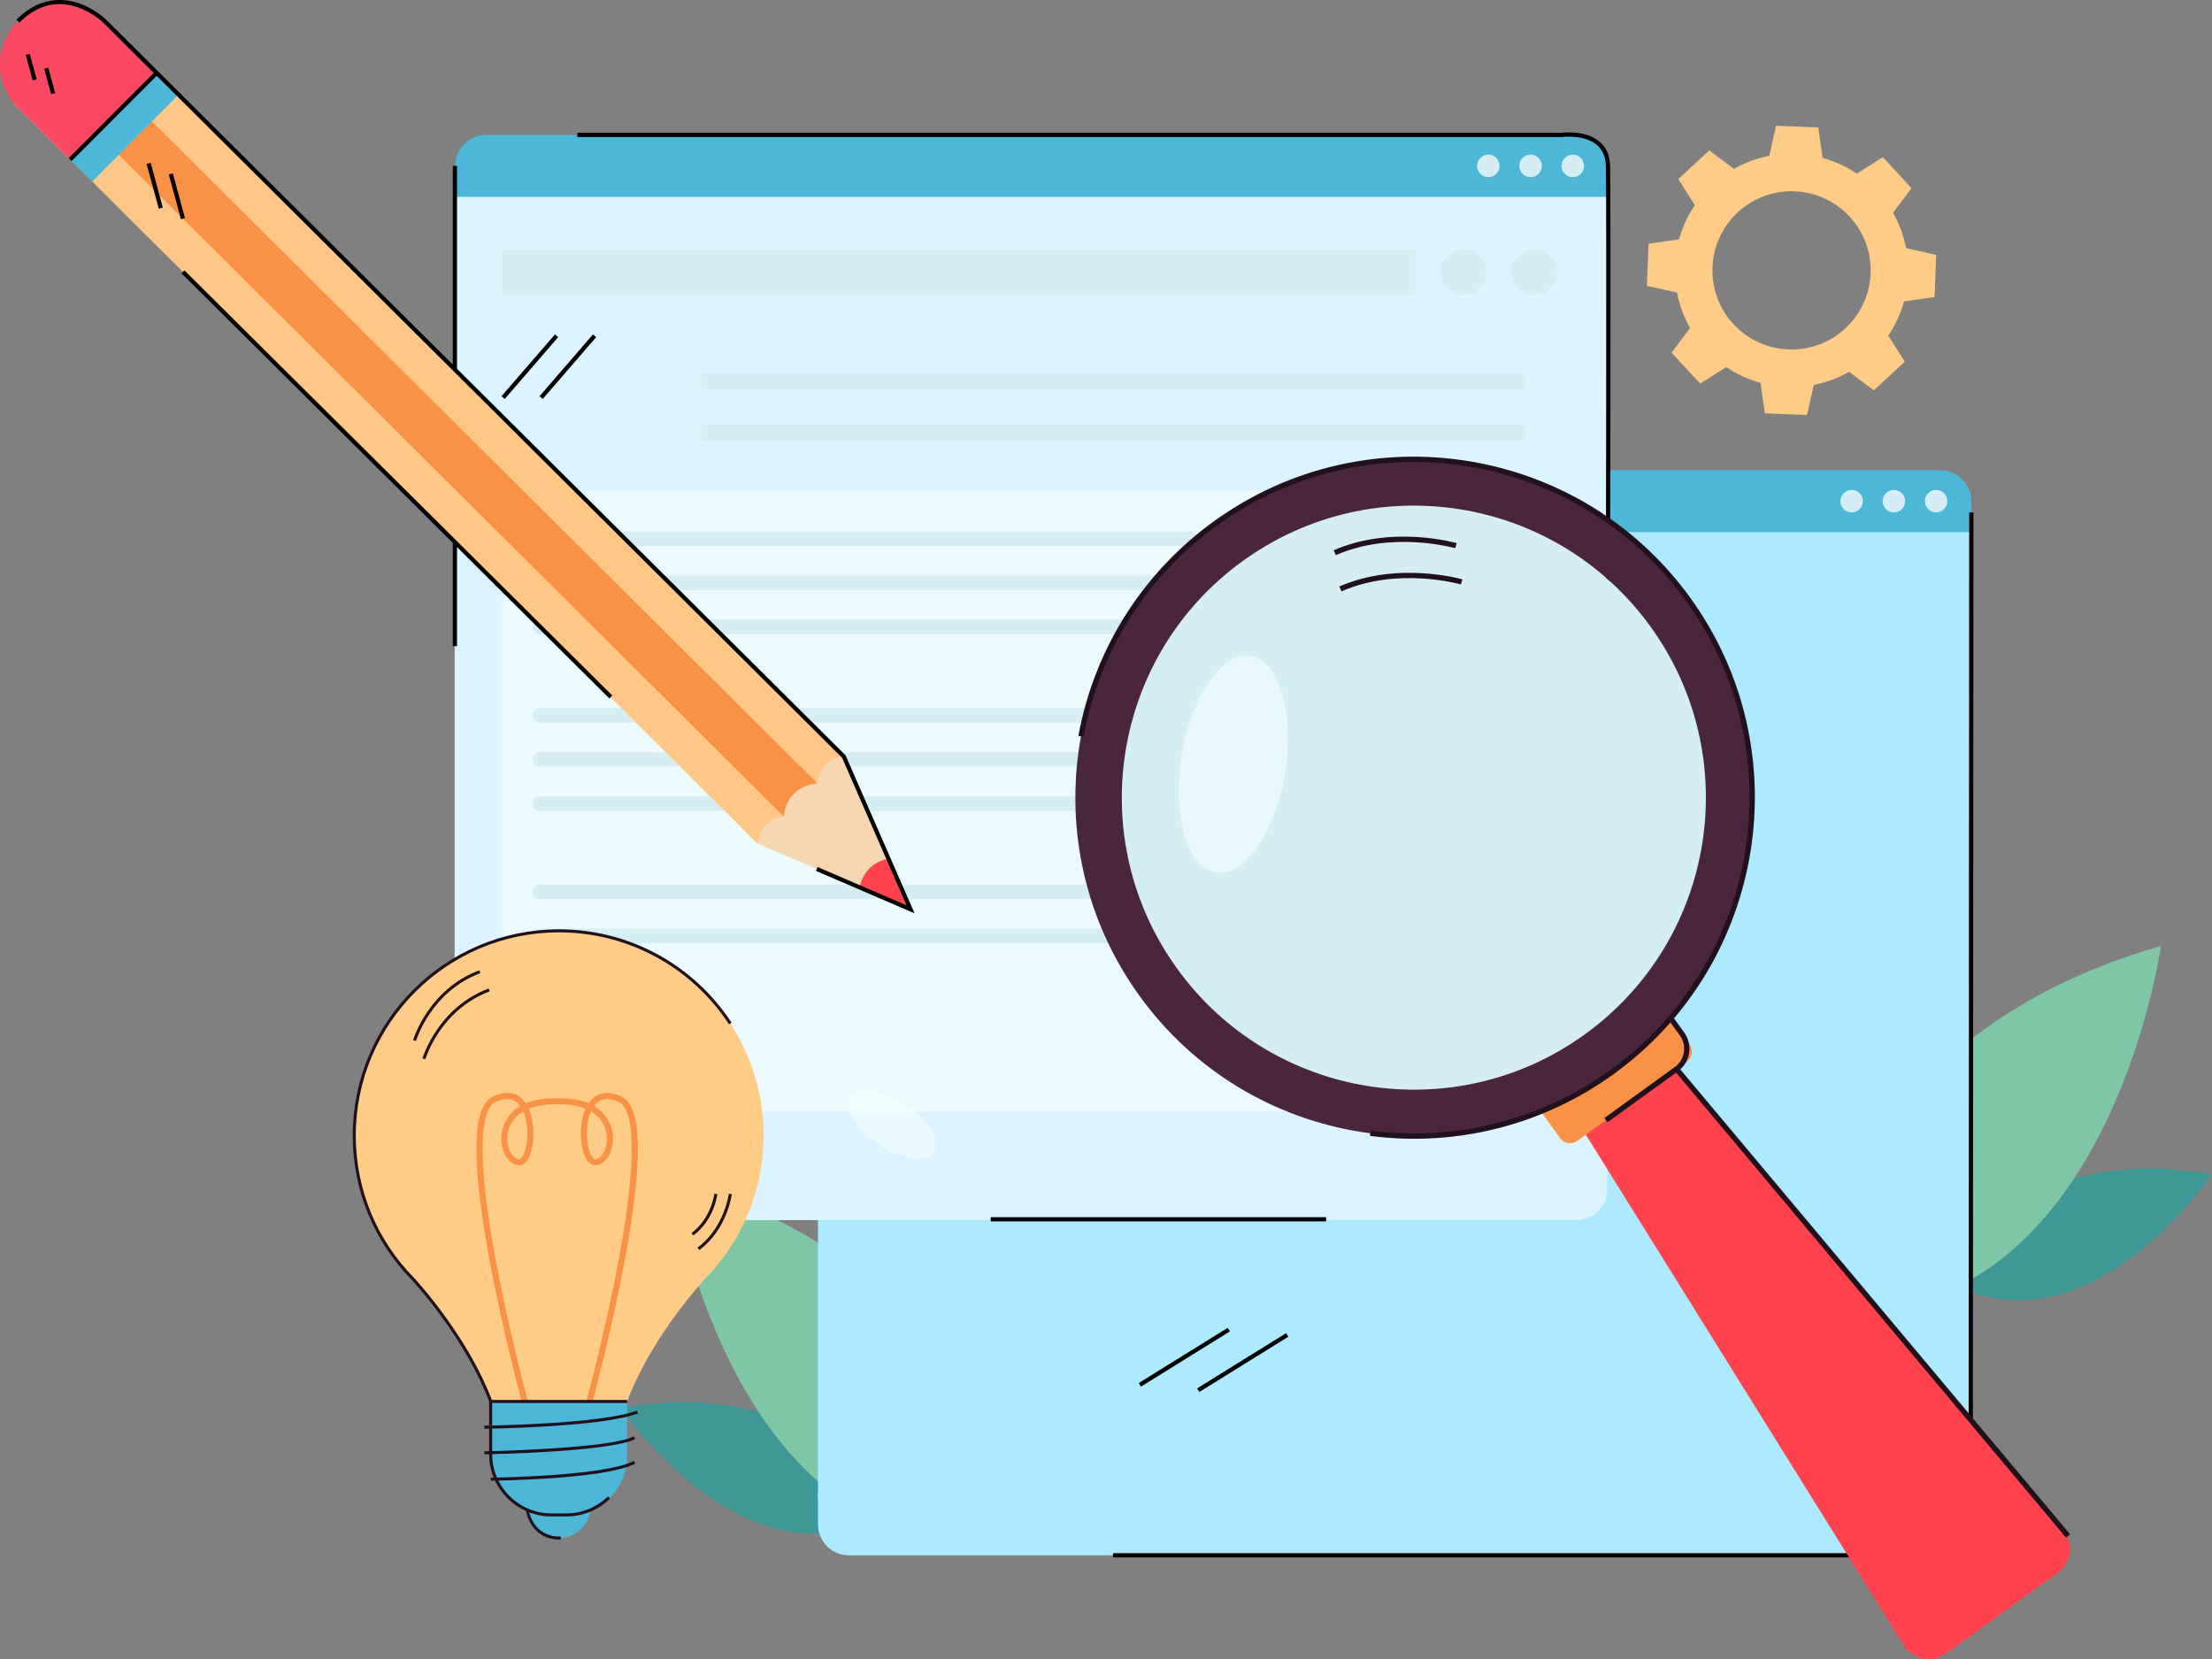 <svg width="484" height="363" viewBox="0 0 484 363" fill="none" xmlns="http://www.w3.org/2000/svg">
    <rect x="0" y="0" width="484" height="363" fill="#808080" stroke="none"/>
    <g clip-path="url(#clip0_120_30298)">
        <path d="M406.28 37.997C403.957 36.426 401.428 35.277 398.8 34.553L397.837 27.874L393.224 27.694L388.611 27.514L387.133 34.1C384.458 34.618 381.847 35.57 379.408 36.955L374.001 32.914L370.614 36.048L367.226 39.182L370.836 44.884C369.265 47.207 368.116 49.736 367.392 52.363L360.712 53.326L360.532 57.938L360.352 62.551L366.938 64.029C367.457 66.704 368.409 69.314 369.794 71.753L365.753 77.159L368.887 80.547L372.022 83.934L377.724 80.324C380.048 81.896 382.576 83.044 385.204 83.768L386.167 90.447L390.78 90.627L395.393 90.808L396.871 84.222C399.546 83.703 402.157 82.752 404.596 81.366L410.003 85.407L413.391 82.273L416.778 79.139L413.168 73.437C414.74 71.114 415.888 68.585 416.612 65.958L423.292 64.995L423.472 60.383L423.653 55.77L417.066 54.292C416.547 51.617 415.596 49.007 414.21 46.568L418.251 41.162L415.117 37.774L411.983 34.387L406.28 37.997ZM403.762 71.866C396.744 78.359 385.79 77.934 379.293 70.917C372.799 63.9 373.224 52.946 380.242 46.45C387.26 39.957 398.214 40.382 404.711 47.399C411.205 54.416 410.78 65.37 403.762 71.866Z" fill="#FECC86"/>
        <path d="M196.411 329.877C196.411 329.877 178.585 300.41 135.822 308.052C135.822 308.052 164.612 350.743 196.411 329.877Z" fill="#3F9896"/>
        <path d="M224.248 337.655C224.248 337.655 218.937 278.587 146.99 258.096C146.99 258.096 159.271 345.908 224.248 337.655Z" fill="#7FC6A6"/>
        <path d="M423.41 278.776C423.41 278.776 441.236 249.308 483.999 256.95C483.999 256.95 455.21 299.641 423.41 278.776Z" fill="#3F9896"/>
        <path d="M395.576 286.553C395.576 286.553 400.887 227.485 472.834 206.995C472.834 206.995 460.553 294.806 395.576 286.553Z" fill="#7FC6A6"/>
        <path d="M431.205 116.305H178.979V327.996H431.205V116.305Z" fill="#AEEAFF"/>
        <g style="mix-blend-mode:multiply">
            <path d="M340.093 192.817H197.661C196.783 192.817 196.07 192.104 196.07 191.226C196.07 190.347 196.783 189.635 197.661 189.635H340.093C340.972 189.635 341.684 190.347 341.684 191.226C341.684 192.104 340.972 192.817 340.093 192.817Z" fill="#D4EEF4"/>
        </g>
        <g style="mix-blend-mode:multiply">
            <path d="M340.093 202.478H197.661C196.783 202.478 196.07 201.765 196.07 200.887C196.07 200.008 196.783 199.296 197.661 199.296H340.093C340.972 199.296 341.684 200.008 341.684 200.887C341.684 201.765 340.972 202.478 340.093 202.478Z" fill="#D4EEF4"/>
        </g>
        <g style="mix-blend-mode:multiply">
            <path d="M340.093 212.139H197.661C196.783 212.139 196.07 211.427 196.07 210.548C196.07 209.67 196.783 208.957 197.661 208.957H340.093C340.972 208.957 341.684 209.67 341.684 210.548C341.684 211.427 340.972 212.139 340.093 212.139Z" fill="#D4EEF4"/>
        </g>
        <g style="mix-blend-mode:multiply">
            <path d="M340.093 231.461H197.661C196.783 231.461 196.07 230.749 196.07 229.87C196.07 228.992 196.783 228.279 197.661 228.279H340.093C340.972 228.279 341.684 228.992 341.684 229.87C341.684 230.749 340.972 231.461 340.093 231.461Z" fill="#D4EEF4"/>
        </g>
        <g style="mix-blend-mode:multiply">
            <path d="M340.093 241.122H197.661C196.783 241.122 196.07 240.41 196.07 239.531C196.07 238.653 196.783 237.94 197.661 237.94H340.093C340.972 237.94 341.684 238.653 341.684 239.531C341.684 240.41 340.972 241.122 340.093 241.122Z" fill="#D4EEF4"/>
        </g>
        <g style="mix-blend-mode:multiply">
            <path d="M340.093 250.784H197.661C196.783 250.784 196.07 250.071 196.07 249.193C196.07 248.314 196.783 247.602 197.661 247.602H340.093C340.972 247.602 341.684 248.314 341.684 249.193C341.684 250.071 340.972 250.784 340.093 250.784Z" fill="#D4EEF4"/>
        </g>
        <path d="M179.098 109.657V116.432H431.339V109.657C431.339 105.915 428.306 102.882 424.563 102.882H185.873C182.131 102.882 179.098 105.915 179.098 109.657Z" fill="#4CB7D8"/>
        <path d="M431.205 333.541V326.766H178.979V333.541C178.979 337.283 182.011 340.316 185.754 340.316H424.43C428.172 340.316 431.205 337.283 431.205 333.541Z" fill="#AEEAFF"/>
        <path d="M423.636 112.121C424.997 112.121 426.1 111.018 426.1 109.657C426.1 108.296 424.997 107.193 423.636 107.193C422.275 107.193 421.172 108.296 421.172 109.657C421.172 111.018 422.275 112.121 423.636 112.121Z" fill="#D4EEF4"/>
        <path d="M414.4 112.121C415.761 112.121 416.864 111.018 416.864 109.657C416.864 108.296 415.761 107.193 414.4 107.193C413.039 107.193 411.936 108.296 411.936 109.657C411.936 111.018 413.039 112.121 414.4 112.121Z" fill="#D4EEF4"/>
        <path d="M405.159 112.121C406.52 112.121 407.624 111.018 407.624 109.657C407.624 108.296 406.52 107.193 405.159 107.193C403.799 107.193 402.695 108.296 402.695 109.657C402.695 111.018 403.799 112.121 405.159 112.121Z" fill="#D4EEF4"/>
        <path d="M351.703 42.95H99.477V254.641H351.703V42.95Z" fill="#DCF4FF"/>
        <g style="mix-blend-mode:multiply">
            <path d="M109.911 64.513L309.695 64.513V54.5L109.911 54.5V64.513Z" fill="#D4EEF4"/>
        </g>
        <path d="M109.913 243.307L340.715 243.307V107.458L109.913 107.458L109.913 243.307Z" fill="#EBFAFC"/>
        <g style="mix-blend-mode:multiply">
            <path d="M321.349 64.398C324.041 63.762 325.708 61.066 325.072 58.375C324.437 55.684 321.74 54.017 319.049 54.652C316.358 55.287 314.691 57.984 315.326 60.675C315.961 63.366 318.658 65.033 321.349 64.398Z" fill="#D4EEF4"/>
        </g>
        <g style="mix-blend-mode:multiply">
            <path d="M340.336 61.425C341.394 58.871 340.181 55.942 337.626 54.884C335.071 53.826 332.142 55.039 331.084 57.593C330.026 60.148 331.239 63.077 333.794 64.135C336.349 65.193 339.278 63.98 340.336 61.425Z" fill="#D4EEF4"/>
        </g>
        <g style="mix-blend-mode:multiply">
            <path d="M333.663 81.766H153.402V85.207H333.663V81.766Z" fill="#D4EEF4"/>
        </g>
        <g style="mix-blend-mode:multiply">
            <path d="M333.663 92.877H153.402V96.318H333.663V92.877Z" fill="#D4EEF4"/>
        </g>
        <g style="mix-blend-mode:multiply">
            <path d="M260.591 119.459H118.159C117.281 119.459 116.568 118.746 116.568 117.868C116.568 116.989 117.281 116.277 118.159 116.277H260.591C261.47 116.277 262.182 116.989 262.182 117.868C262.182 118.746 261.47 119.459 260.591 119.459Z" fill="#D4EEF4"/>
        </g>
        <g style="mix-blend-mode:multiply">
            <path d="M260.591 129.12H118.159C117.281 129.12 116.568 128.408 116.568 127.529C116.568 126.65 117.281 125.938 118.159 125.938H260.591C261.47 125.938 262.182 126.65 262.182 127.529C262.182 128.408 261.47 129.12 260.591 129.12Z" fill="#D4EEF4"/>
        </g>
        <g style="mix-blend-mode:multiply">
            <path d="M260.591 138.781H118.159C117.281 138.781 116.568 138.069 116.568 137.19C116.568 136.312 117.281 135.599 118.159 135.599H260.591C261.47 135.599 262.182 136.312 262.182 137.19C262.182 138.069 261.47 138.781 260.591 138.781Z" fill="#D4EEF4"/>
        </g>
        <g style="mix-blend-mode:multiply">
            <path d="M260.591 158.103H118.159C117.281 158.103 116.568 157.391 116.568 156.512C116.568 155.634 117.281 154.921 118.159 154.921H260.591C261.47 154.921 262.182 155.634 262.182 156.512C262.182 157.391 261.47 158.103 260.591 158.103Z" fill="#D4EEF4"/>
        </g>
        <g style="mix-blend-mode:multiply">
            <path d="M260.591 167.764H118.159C117.281 167.764 116.568 167.052 116.568 166.173C116.568 165.295 117.281 164.582 118.159 164.582H260.591C261.47 164.582 262.182 165.295 262.182 166.173C262.182 167.052 261.47 167.764 260.591 167.764Z" fill="#D4EEF4"/>
        </g>
        <g style="mix-blend-mode:multiply">
            <path d="M260.591 177.425H118.159C117.281 177.425 116.568 176.713 116.568 175.835C116.568 174.956 117.281 174.244 118.159 174.244H260.591C261.47 174.244 262.182 174.956 262.182 175.835C262.182 176.713 261.47 177.425 260.591 177.425Z" fill="#D4EEF4"/>
        </g>
        <g style="mix-blend-mode:multiply">
            <path d="M260.591 196.748H118.159C117.281 196.748 116.568 196.035 116.568 195.157C116.568 194.278 117.281 193.566 118.159 193.566H260.591C261.47 193.566 262.182 194.278 262.182 195.157C262.182 196.035 261.47 196.748 260.591 196.748Z" fill="#D4EEF4"/>
        </g>
        <g style="mix-blend-mode:multiply">
            <path d="M260.591 206.412H118.159C117.281 206.412 116.568 205.699 116.568 204.821C116.568 203.942 117.281 203.23 118.159 203.23H260.591C261.47 203.23 262.182 203.942 262.182 204.821C262.182 205.699 261.47 206.412 260.591 206.412Z" fill="#D4EEF4"/>
        </g>
        <g style="mix-blend-mode:multiply">
            <path d="M271.398 170.684H332.061V116.28H271.398V170.684Z" fill="#D4EEF4"/>
        </g>
        <g style="mix-blend-mode:multiply">
            <path d="M271.398 206.412H332.061V184.961H271.398V206.412Z" fill="#D4EEF4"/>
        </g>
        <g style="mix-blend-mode:multiply">
            <path d="M327.814 158.103L317.493 141.045L302.243 147.55L292.038 125.941L276.67 158.103H327.814Z" fill="#D4EEF4"/>
        </g>
        <g style="mix-blend-mode:multiply">
            <path d="M312.137 134.893C314.32 133.544 314.996 130.681 313.647 128.498C312.298 126.316 309.434 125.64 307.251 126.989C305.068 128.338 304.393 131.201 305.742 133.384C307.091 135.567 309.955 136.242 312.137 134.893Z" fill="#D4EEF4"/>
        </g>
        <path d="M99.596 36.299V43.074H351.837V36.299C351.837 32.557 348.804 29.524 345.061 29.524H106.371C102.629 29.524 99.596 32.557 99.596 36.299Z" fill="#4CB7D8"/>
        <path d="M351.703 260.183V253.408H99.477V260.183C99.477 263.925 102.51 266.958 106.252 266.958H344.928C348.67 266.958 351.703 263.925 351.703 260.183Z" fill="#DCF4FF"/>
        <path d="M344.136 38.763C345.497 38.763 346.6 37.66 346.6 36.299C346.6 34.938 345.497 33.835 344.136 33.835C342.775 33.835 341.672 34.938 341.672 36.299C341.672 37.66 342.775 38.763 344.136 38.763Z" fill="#D4EEF4"/>
        <path d="M334.898 38.763C336.259 38.763 337.362 37.66 337.362 36.299C337.362 34.938 336.259 33.835 334.898 33.835C333.537 33.835 332.434 34.938 332.434 36.299C332.434 37.66 333.537 38.763 334.898 38.763Z" fill="#D4EEF4"/>
        <path d="M325.657 38.763C327.018 38.763 328.122 37.66 328.122 36.299C328.122 34.938 327.018 33.835 325.657 33.835C324.297 33.835 323.193 34.938 323.193 36.299C323.193 37.66 324.297 38.763 325.657 38.763Z" fill="#D4EEF4"/>
        <path d="M99.998 36.299H99.074V141.388H99.998V36.299Z" fill="black"/>
        <path d="M352.297 134.304H351.374C351.374 133.403 351.559 44.372 351.374 36.31C351.329 34.328 350.664 32.782 349.405 31.709C346.617 29.338 341.796 29.974 341.745 29.983L341.681 29.989H126.328V29.065H341.652C342.14 29 346.997 28.451 350.005 31.008C351.475 32.258 352.247 34.035 352.3 36.29C352.486 44.363 352.3 133.406 352.3 134.304H352.297Z" fill="black"/>
        <path d="M121.429 73.169L109.738 86.692L110.437 87.296L122.128 73.773L121.429 73.169Z" fill="black"/>
        <path d="M129.745 73.169L118.055 86.692L118.753 87.296L130.444 73.773L129.745 73.169Z" fill="black"/>
        <path d="M290.163 266.327H216.771V267.25H290.163V266.327Z" fill="black"/>
        <path d="M167.087 248.452C167.087 223.718 147.034 203.669 122.299 203.669C97.565 203.669 77.512 223.721 77.512 248.452C77.512 260.721 82.448 271.835 90.438 279.922C90.438 279.922 103.992 294.415 108.568 310.214C108.568 310.214 116.394 312.873 122.299 313.019C128.205 312.873 136.031 310.214 136.031 310.214C140.607 294.418 154.161 279.922 154.161 279.922C162.153 271.832 167.087 260.718 167.087 248.452Z" fill="#FECC86"/>
        <path d="M107.357 306.644V318.62C107.357 324.018 110.686 328.636 115.403 330.542C115.876 333.927 118.774 336.531 122.289 336.531C125.803 336.531 128.701 333.924 129.174 330.542C133.891 328.636 137.22 324.018 137.22 318.62V306.644H107.357Z" fill="#4CB7D8"/>
        <g style="mix-blend-mode:multiply" opacity="0.3">
            <path d="M167.087 248.452C167.087 239.289 164.333 230.769 159.61 223.673C146.509 255.945 125.619 277.652 95.523 286.071C99.314 291.041 104.338 298.529 107.374 306.644H137.213C142.584 292.3 154.158 279.925 154.158 279.925C162.15 271.835 167.084 260.721 167.084 248.452H167.087Z" fill="#FECC86"/>
        </g>
        <path d="M129.616 306.821L128.334 306.472C128.377 306.32 132.553 290.963 135.451 275.233C140.477 247.942 137.588 242.153 135.417 241.134C133.198 240.089 131.455 240.278 130.23 241.691C130.139 241.795 130.055 241.902 129.973 242.015C133.105 243.862 133.862 246.698 134.043 247.844C134.538 251.012 133.122 254.177 130.883 254.895C130.342 255.069 129.297 255.156 128.396 253.794C126.963 251.628 126.515 246.213 128.12 242.604C126.58 241.973 124.704 241.638 122.558 241.638H121.266C119.12 241.638 117.244 241.973 115.704 242.604C117.306 246.213 116.861 251.628 115.428 253.794C114.527 255.156 113.485 255.069 112.941 254.895C110.703 254.174 109.286 251.012 109.782 247.844C109.962 246.695 110.719 243.859 113.851 242.015C113.769 241.902 113.685 241.793 113.595 241.691C112.372 240.278 110.626 240.092 108.407 241.134C106.236 242.156 103.347 247.942 108.374 275.233C111.271 290.963 115.448 306.317 115.49 306.472L114.209 306.821C114.166 306.666 109.976 291.264 107.07 275.481C103.057 253.692 103.31 242.063 107.844 239.931C111.361 238.276 113.46 239.5 114.603 240.821C114.763 241.007 114.913 241.204 115.053 241.412C116.619 240.745 118.647 240.311 121.269 240.311H122.561C125.183 240.311 127.211 240.745 128.776 241.412C128.917 241.204 129.067 241.007 129.227 240.821C130.368 239.5 132.466 238.276 135.986 239.931C140.52 242.066 140.773 253.695 136.76 275.481C133.854 291.264 129.664 306.669 129.621 306.821H129.616ZM114.51 243.189C112.62 244.293 111.423 245.949 111.094 248.049C110.66 250.814 111.908 253.169 113.347 253.63C113.479 253.673 113.837 253.788 114.318 253.062C115.543 251.209 115.867 246.309 114.51 243.189ZM129.314 243.189C127.954 246.309 128.278 251.206 129.506 253.062C129.987 253.791 130.342 253.673 130.477 253.63C131.916 253.169 133.164 250.814 132.73 248.049C132.401 245.949 131.204 244.293 129.314 243.189Z" fill="#F99247"/>
        <path d="M107.141 306.959C106.783 305.937 106.622 305.565 106.27 304.746L106.079 304.298C100.486 291.241 90.297 280.262 90.193 280.153L90.162 280.119C81.79 271.623 77.18 260.383 77.18 248.455C77.18 223.577 97.422 203.34 122.3 203.34C137.574 203.34 151.697 210.979 160.075 223.774L159.521 224.137C151.266 211.531 137.352 204.004 122.3 204.004C97.785 204.004 77.844 223.946 77.844 248.455C77.844 260.225 82.401 271.317 90.675 279.691L91.108 280.13L91.077 280.136C93.029 282.315 101.686 292.348 106.69 304.036L106.881 304.481C107.242 305.315 107.405 305.695 107.769 306.74L107.141 306.959Z" fill="#21111D"/>
        <path d="M91.017 227.778L90.381 227.592C90.412 227.483 93.724 216.459 104.867 212.314L105.098 212.936C94.278 216.96 91.051 227.668 91.017 227.775V227.778Z" fill="#21111D"/>
        <path d="M93.072 231.763L92.436 231.577C92.466 231.467 95.778 220.443 106.922 216.298L107.153 216.92C96.33 220.944 93.106 231.653 93.072 231.76V231.763Z" fill="#21111D"/>
        <path d="M123.917 331.809H120.661C113.142 331.809 107.025 325.693 107.025 318.175V306.314H137.22V306.979H107.69V318.175C107.69 325.327 113.508 331.144 120.661 331.144H123.917C127.341 331.144 130.571 329.821 133.013 327.422L133.477 327.895C130.912 330.418 127.516 331.809 123.917 331.809Z" fill="#21111D"/>
        <path d="M122.479 336.866C116.008 336.866 115.073 330.59 115.064 330.525L115.723 330.435C115.757 330.677 116.622 336.34 122.696 336.199L122.71 336.863C122.631 336.863 122.555 336.863 122.479 336.863V336.866Z" fill="#21111D"/>
        <path d="M153.012 273.524L152.615 272.989C158.526 268.605 159.456 261.284 159.467 261.208L160.126 261.287C160.117 261.363 159.16 268.962 153.012 273.521V273.524Z" fill="#21111D"/>
        <path d="M151.704 270.334L151.307 269.799C155.615 266.603 156.294 261.264 156.302 261.211L156.961 261.289C156.933 261.52 156.246 266.963 151.701 270.334H151.704Z" fill="#21111D"/>
        <path d="M105.985 312.616L105.977 311.952C106.23 311.949 131.409 311.622 139.382 308.652L139.612 309.274C131.53 312.287 107.021 312.605 105.982 312.616H105.985Z" fill="#21111D"/>
        <path d="M105.988 318.225L105.977 317.561C106.253 317.555 133.575 317.015 138.683 314.278L138.999 314.863C133.749 317.674 107.12 318.203 105.991 318.225H105.988Z" fill="#21111D"/>
        <path d="M107.361 323.984L107.355 323.319C107.603 323.319 132.121 323.057 138.688 319.664L138.992 320.256C132.284 323.722 108.375 323.975 107.358 323.984H107.361Z" fill="#21111D"/>
        <g opacity="0.5">
            <path d="M204.415 252.034C202.846 254.467 197.445 253.777 192.351 250.493C187.256 247.21 184.398 242.578 185.964 240.145C187.532 237.712 192.934 238.402 198.028 241.686C203.122 244.969 205.981 249.601 204.415 252.034Z" fill="#F3FFFE"/>
        </g>
        <path d="M424.717 340.777H243.533V339.851H424.146L430.744 326.656L430.876 112.121H431.8L431.668 326.873L424.717 340.777Z" fill="black"/>
        <path d="M345.487 245.861L355.045 238.946L355.673 238.492L365.231 231.577L451.374 334.701C453.796 337.601 453.255 341.946 450.191 344.162L425.865 361.761C422.804 363.977 418.504 363.132 416.507 359.925L345.484 245.861H345.487Z" fill="#FF424D"/>
        <path d="M369.107 232.284L345.108 249.648C343.915 250.511 342.243 250.243 341.38 249.05L332.949 237.4L361.273 216.906L369.704 228.556C370.568 229.749 370.3 231.42 369.107 232.284Z" fill="#F99247"/>
        <path d="M351.728 245.563L367.146 234.407C369.866 232.438 370.48 228.62 368.512 225.9L361.747 216.551L360.807 217.233L367.571 226.581C369.165 228.783 368.669 231.872 366.467 233.466L351.049 244.622L351.73 245.563H351.728Z" fill="#21111D"/>
        <g style="mix-blend-mode:multiply">
            <path d="M354.542 219.707C379.496 194.756 379.496 154.302 354.542 129.351C329.589 104.4 289.131 104.4 264.177 129.351C239.223 154.302 239.223 194.756 264.177 219.707C289.131 244.658 329.589 244.658 354.542 219.707Z" fill="#D4EEF4"/>
        </g>
        <g opacity="0.6">
            <path d="M281.169 169.048C283.268 155.961 279.902 144.539 273.652 143.537C267.402 142.535 260.633 152.332 258.535 165.419C256.436 178.506 259.801 189.928 266.051 190.93C272.302 191.932 279.07 182.135 281.169 169.048Z" fill="#F3FFFE"/>
        </g>
        <path d="M367.27 233.531L366.379 234.278L452.066 336.457L452.957 335.71L367.27 233.531Z" fill="#21111D"/>
        <path d="M318.407 119.954L318.737 118.839C318.596 118.797 304.606 114.785 291.82 120.408L292.288 121.472C304.676 116.024 318.272 119.915 318.407 119.954Z" fill="#21111D"/>
        <path d="M319.65 127.878L319.979 126.763C319.838 126.721 305.848 122.708 293.062 128.331L293.53 129.396C305.918 123.947 319.514 127.839 319.652 127.878H319.65Z" fill="#21111D"/>
        <path d="M346.817 226.291C318.228 246.977 278.281 240.57 257.594 211.981C236.906 183.395 243.313 143.452 271.905 122.767C300.494 102.082 340.441 108.488 361.129 137.077C381.816 165.664 375.409 205.606 346.817 226.291ZM369.36 131.122C345.384 97.988 299.084 90.563 265.946 114.537C232.809 138.511 225.383 184.806 249.359 217.94C273.336 251.074 319.636 258.499 352.773 234.525C385.911 210.551 393.337 164.256 369.36 131.122Z" fill="#49263E"/>
        <path d="M353.115 234.992C386.458 210.869 393.957 164.118 369.831 130.778C345.705 97.439 298.949 89.941 265.606 114.064C249.974 125.372 239.444 142.047 235.955 161.012L237.098 161.223C240.534 142.551 250.9 126.138 266.288 115.004C299.112 91.255 345.139 98.639 368.891 131.46C392.642 164.281 385.258 210.303 352.433 234.052C337.198 245.076 318.541 249.812 299.901 247.388L299.752 248.539C318.687 251 337.637 246.191 353.115 234.992Z" fill="#21111D"/>
        <path d="M268.632 290.535L249.166 302.617L249.653 303.402L269.12 291.319L268.632 290.535Z" fill="black"/>
        <path d="M281.408 291.702L261.941 303.784L262.429 304.569L281.895 292.486L281.408 291.702Z" fill="black"/>
        <path d="M22.063 3.792L3.154 22.791L165.728 184.555L184.637 165.556L22.063 3.792Z" fill="#FEC786"/>
        <path d="M16.245 9.638L8.973 16.945L171.546 178.709L178.819 171.402L16.245 9.638Z" fill="#F99247"/>
        <path d="M34.286 15.953L15.377 34.952L20.162 39.713L39.071 20.713L34.286 15.953Z" fill="#4CB7D8"/>
        <path d="M3.903 4.632C-1.318 9.878 -1.295 18.365 3.951 23.585L15.376 34.953L34.281 15.952L22.856 4.584C17.61 -0.636 9.124 -0.614 3.903 4.632Z" fill="#FC4963"/>
        <path d="M199.234 198.969L165.733 184.544C164.147 182.967 164.164 180.379 165.77 178.763C167.375 177.15 169.963 177.119 171.548 178.695C169.963 177.119 170.306 174.204 172.314 172.185C174.322 170.166 177.237 169.811 178.822 171.388C177.237 169.811 177.254 167.224 178.859 165.607C180.464 163.994 183.052 163.963 184.638 165.54L199.231 198.964L199.234 198.969Z" fill="#F7D6B2"/>
        <path d="M165.732 184.544C165.732 184.544 166.514 178.78 171.55 178.698L168.162 175.328L162.344 181.173L165.732 184.544Z" fill="#FEC786"/>
        <path d="M178.821 171.391C178.821 171.391 179.604 165.627 184.64 165.545L181.252 162.175L175.434 168.021L178.821 171.391Z" fill="#FEC786"/>
        <path d="M171.551 178.698C171.551 178.698 171.515 172.36 178.823 171.391L175.131 167.716L167.859 175.024L171.551 178.698Z" fill="#F99247"/>
        <path d="M188.107 194.177C188.107 194.177 188.719 189.038 194.387 187.867L199.234 198.969L188.107 194.177Z" fill="#FF424D"/>
        <path d="M3.58 4.308C8.613 -0.701 13.684 -0.445 17.055 0.656C20.677 1.836 23.076 4.162 23.177 4.26L185.023 165.281L185.057 165.36L200.115 199.842L178.541 190.553L178.901 189.714L198.355 198.091L184.257 165.805L22.535 4.908C22.516 4.888 20.167 2.622 16.743 1.512C12.203 0.045 7.993 1.202 4.225 4.956L3.58 4.308Z" fill="black"/>
        <path d="M40.35 59.156L39.707 59.803L133.328 152.828L133.971 152.181L40.35 59.156Z" fill="black"/>
        <path d="M37.812 37.931L36.932 38.171L39.597 47.974L40.478 47.735L37.812 37.931Z" fill="black"/>
        <path d="M10.56 14.803L9.68 15.042L11.194 20.612L12.075 20.373L10.56 14.803Z" fill="black"/>
        <path d="M6.517 11.795L5.637 12.034L7.151 17.605L8.032 17.365L6.517 11.795Z" fill="black"/>
        <path d="M32.964 35.628L32.084 35.868L34.75 45.671L35.63 45.432L32.964 35.628Z" fill="black"/>
        <path d="M33.96 15.629L15.018 34.595L15.663 35.24L34.605 16.273L33.96 15.629Z" fill="black"/>
    </g>
    <defs>
        <clipPath id="clip0_120_30298">
            <rect width="484" height="363" fill="white"/>
        </clipPath>
    </defs>
</svg>
